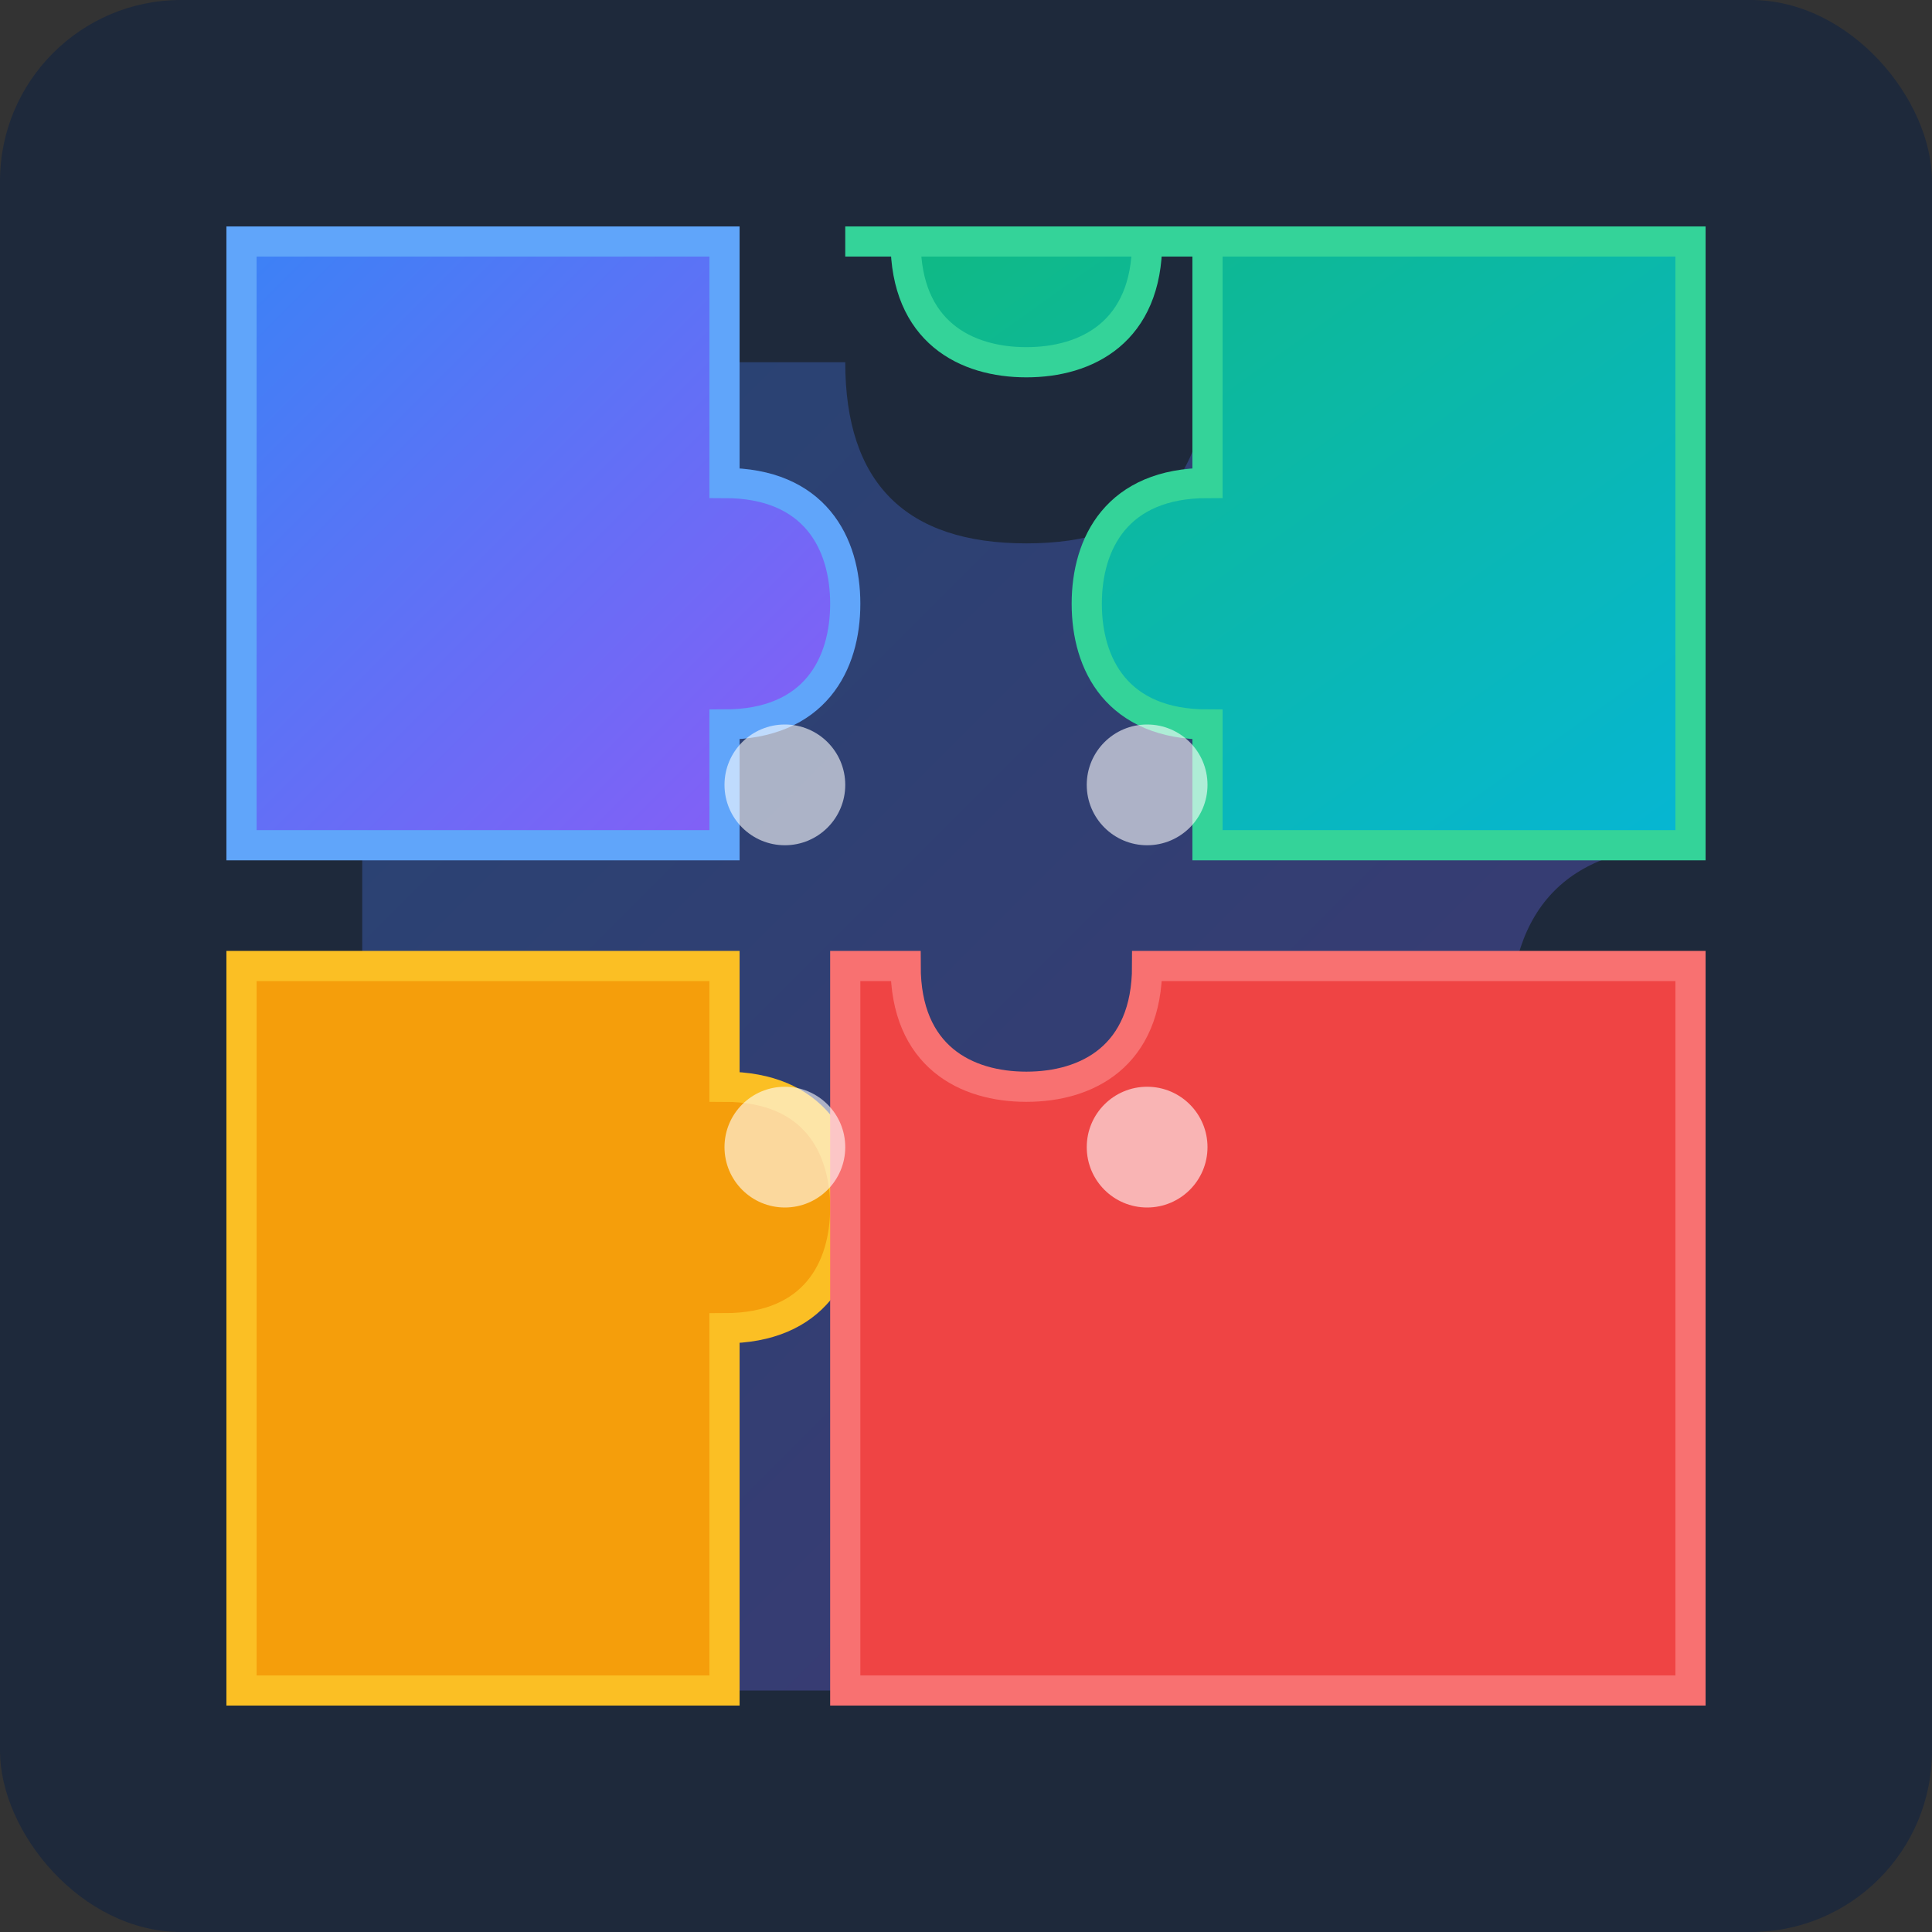 <svg xmlns="http://www.w3.org/2000/svg" viewBox="0 0 32 32">
  <rect x="0" y="0" width="32" height="32" fill="#333333" stroke="none"/>
  <defs>
    <linearGradient id="grad1" x1="0%" y1="0%" x2="100%" y2="100%">
      <stop offset="0%" style="stop-color:#3b82f6;stop-opacity:1" />
      <stop offset="100%" style="stop-color:#8b5cf6;stop-opacity:1" />
    </linearGradient>
    <linearGradient id="grad2" x1="0%" y1="0%" x2="100%" y2="100%">
      <stop offset="0%" style="stop-color:#10b981;stop-opacity:1" />
      <stop offset="100%" style="stop-color:#06b6d4;stop-opacity:1" />
    </linearGradient>
  </defs>
  
  <!-- Background -->
  <rect width="32" height="32" fill="#1e293b" rx="3"/>
  
  <!-- Puzzle pieces - representing software components being assembled -->
  
  <!-- Background shadow piece -->
  <path d="M 6 6 L 14 6 C 14 8 15 9 17 9 C 19 9 20 8 20 6 L 28 6 L 28 14 C 26 14 25 15 25 17 C 25 19 26 20 28 20 L 28 28 L 6 28 L 6 6 Z" 
        fill="url(#grad1)" opacity="0.3"/>
  
  <!-- Main puzzle piece 1 (Blue-Purple) -->
  <path d="M 4 4 L 12 4 L 12 8 C 13.5 8 14 9 14 10 C 14 11 13.5 12 12 12 L 12 14 L 4 14 Z" 
        fill="url(#grad1)" stroke="#60a5fa" stroke-width="0.5"/>
  
  <!-- Main puzzle piece 2 (Green-Cyan) -->
  <path d="M 14 4 L 15 4 C 15 5.5 16 6 17 6 C 18 6 19 5.5 19 4 L 28 4 L 28 14 L 20 14 L 20 12 C 18.5 12 18 11 18 10 C 18 9 18.5 8 20 8 L 20 4 Z" 
        fill="url(#grad2)" stroke="#34d399" stroke-width="0.5"/>
  
  <!-- Main puzzle piece 3 (Orange) -->
  <path d="M 4 16 L 12 16 L 12 18 C 13.5 18 14 19 14 20 C 14 21 13.5 22 12 22 L 12 28 L 4 28 Z" 
        fill="#f59e0b" stroke="#fbbf24" stroke-width="0.5"/>
  
  <!-- Main puzzle piece 4 (Red) -->
  <path d="M 14 16 L 15 16 C 15 17.5 16 18 17 18 C 18 18 19 17.5 19 16 L 28 16 L 28 28 L 14 28 Z" 
        fill="#ef4444" stroke="#f87171" stroke-width="0.5"/>
  
  <!-- Connection points -->
  <circle cx="13" cy="13" r="1" fill="#fff" opacity="0.6"/>
  <circle cx="19" cy="13" r="1" fill="#fff" opacity="0.6"/>
  <circle cx="13" cy="19" r="1" fill="#fff" opacity="0.6"/>
  <circle cx="19" cy="19" r="1" fill="#fff" opacity="0.6"/>
</svg>